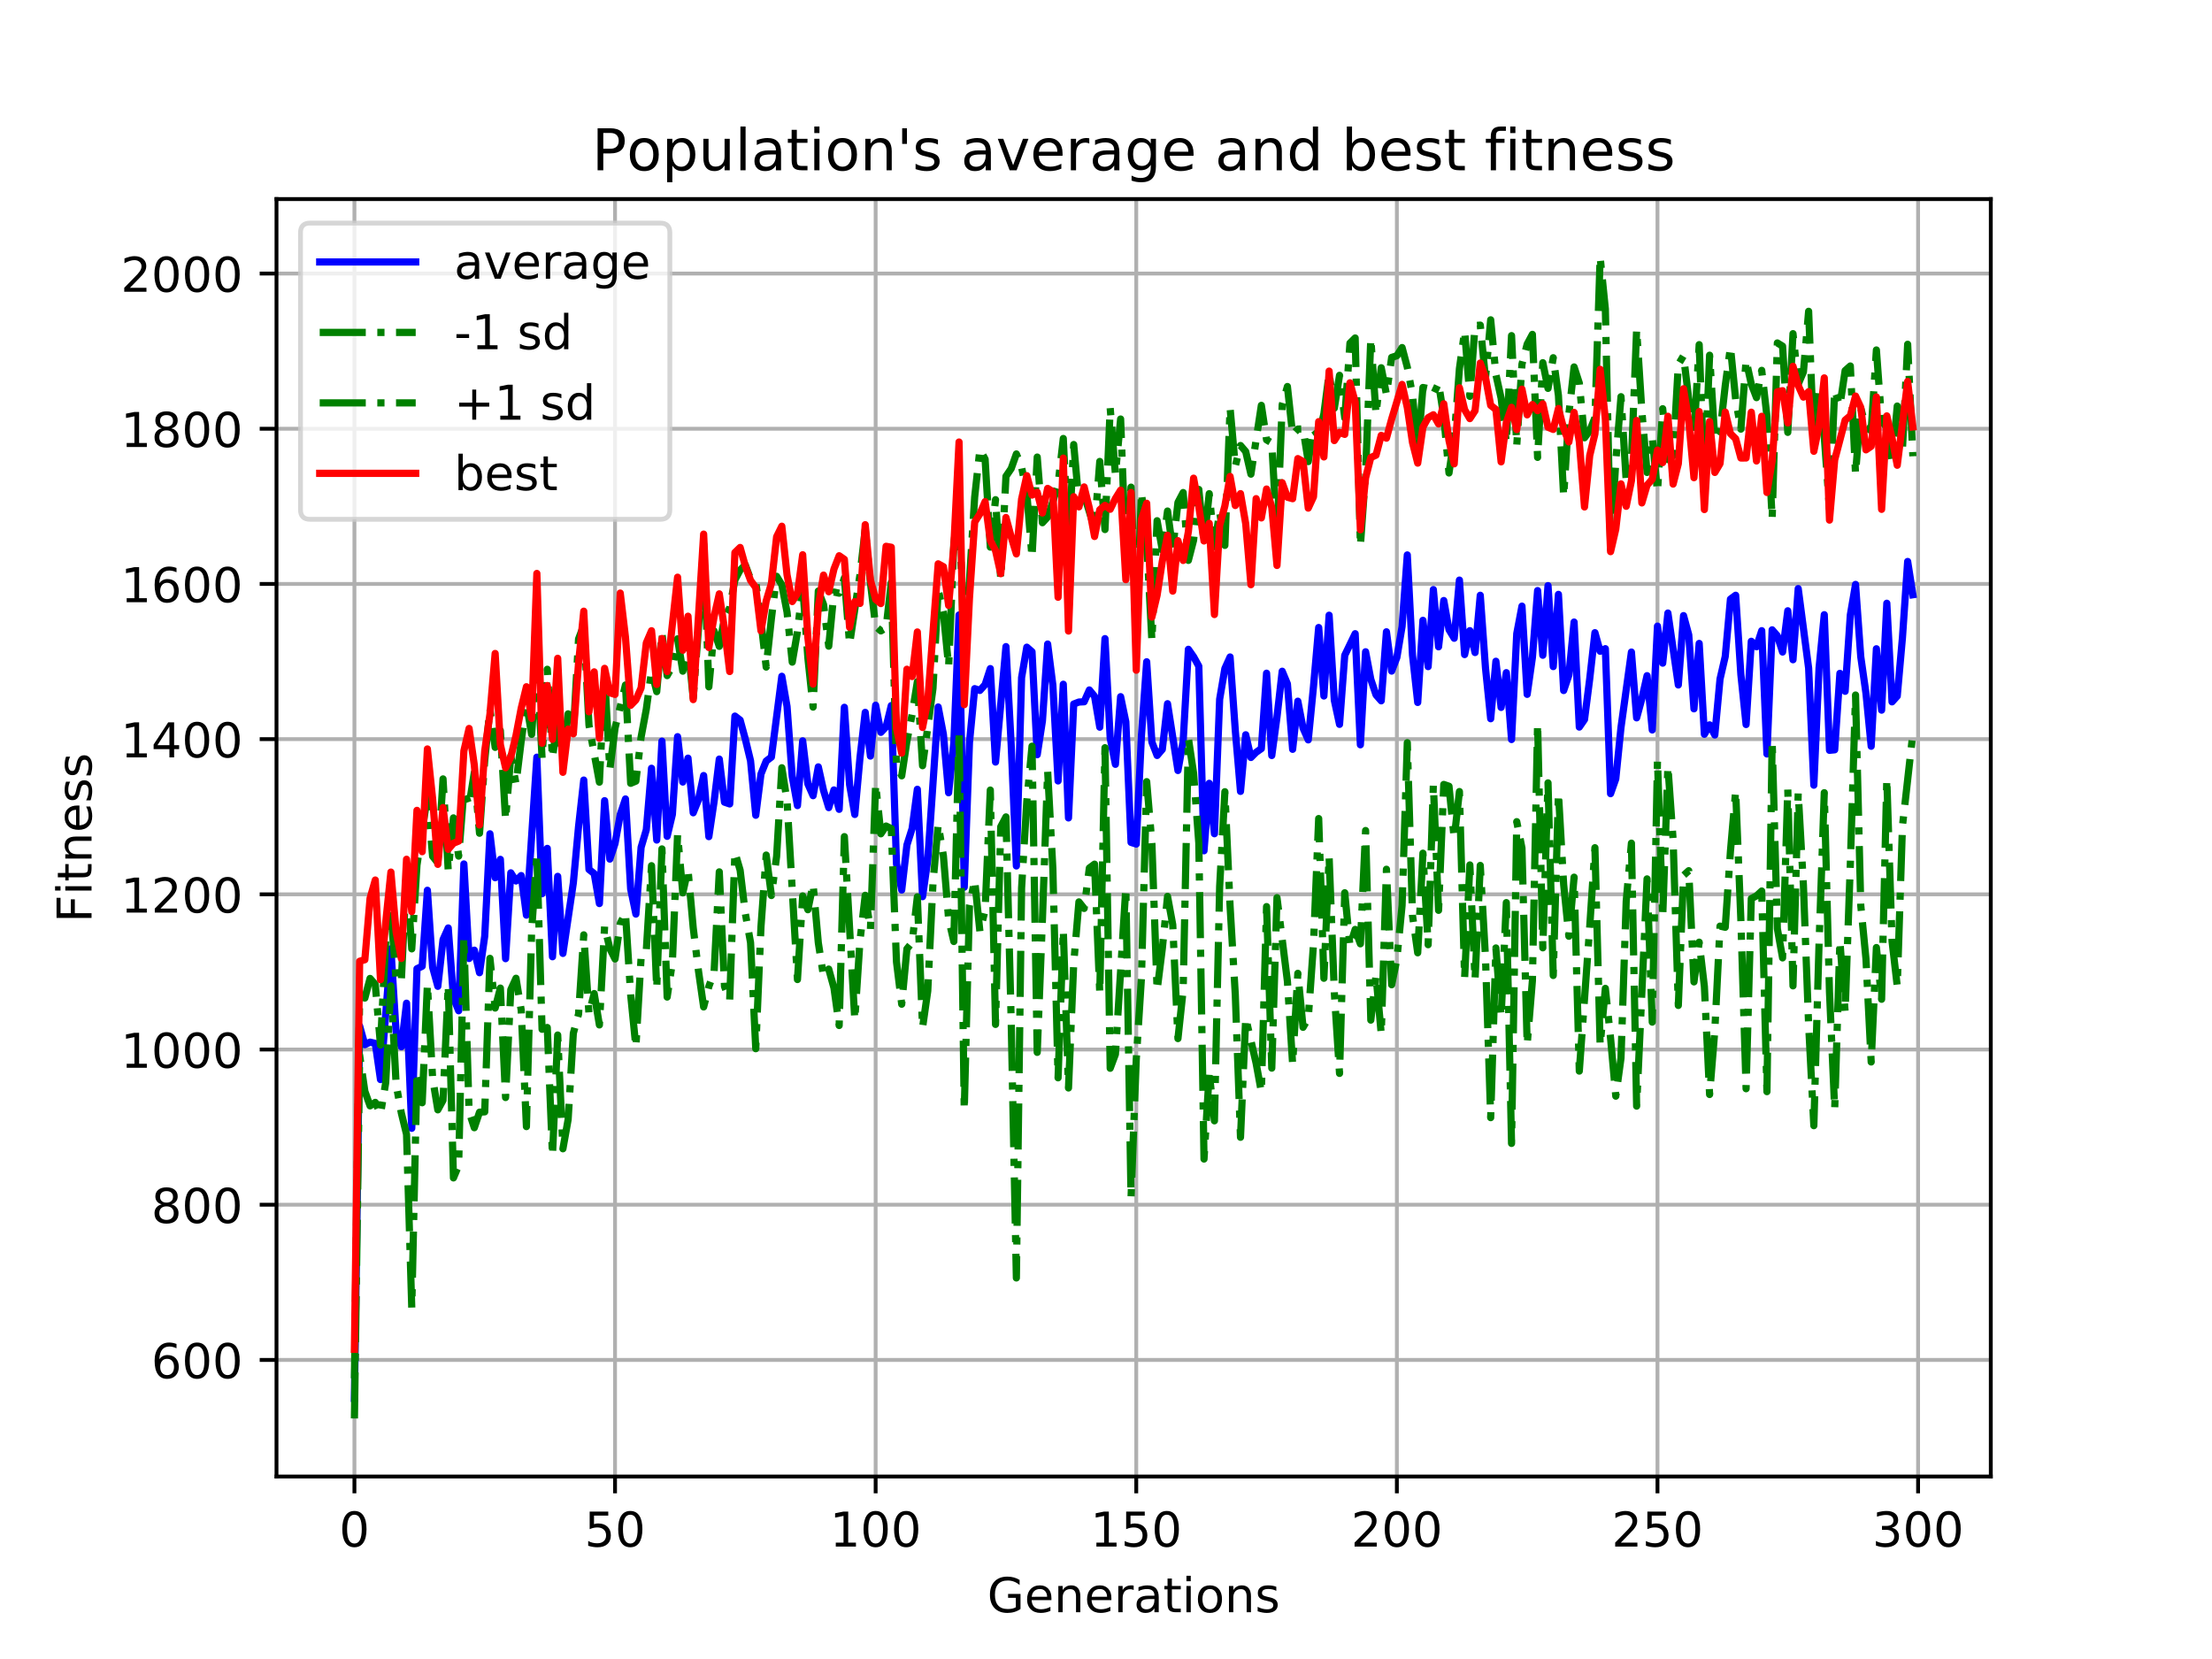 <?xml version="1.0" encoding="utf-8" standalone="no"?>
<!DOCTYPE svg PUBLIC "-//W3C//DTD SVG 1.1//EN"
  "http://www.w3.org/Graphics/SVG/1.1/DTD/svg11.dtd">
<!-- Created with matplotlib (https://matplotlib.org/) -->
<svg height="345.6pt" version="1.1" viewBox="0 0 460.8 345.6" width="460.8pt" xmlns="http://www.w3.org/2000/svg" xmlns:xlink="http://www.w3.org/1999/xlink">
 <defs>
  <style type="text/css">
*{stroke-linecap:butt;stroke-linejoin:round;}
  </style>
 </defs>
 <g id="figure_1">
  <g id="patch_1">
   <path d="M 0 345.6 
L 460.8 345.6 
L 460.8 0 
L 0 0 
z
" style="fill:#ffffff;"/>
  </g>
  <g id="axes_1">
   <g id="patch_2">
    <path d="M 57.6 307.584 
L 414.72 307.584 
L 414.72 41.472 
L 57.6 41.472 
z
" style="fill:#ffffff;"/>
   </g>
   <g id="matplotlib.axis_1">
    <g id="xtick_1">
     <g id="line2d_1">
      <path clip-path="url(#peaae0a2dc8)" d="M 73.833 307.584 
L 73.833 41.472 
" style="fill:none;stroke:#b0b0b0;stroke-linecap:square;stroke-width:0.8;"/>
     </g>
     <g id="line2d_2">
      <defs>
       <path d="M 0 0 
L 0 3.5 
" id="m5d3371ac54" style="stroke:#000000;stroke-width:0.8;"/>
      </defs>
      <g>
       <use style="stroke:#000000;stroke-width:0.8;" x="73.833" xlink:href="#m5d3371ac54" y="307.584"/>
      </g>
     </g>
     <g id="text_1">
      <!-- 0 -->
      <defs>
       <path d="M 31.781 66.406 
Q 24.172 66.406 20.328 58.906 
Q 16.5 51.422 16.5 36.375 
Q 16.5 21.391 20.328 13.891 
Q 24.172 6.391 31.781 6.391 
Q 39.453 6.391 43.281 13.891 
Q 47.125 21.391 47.125 36.375 
Q 47.125 51.422 43.281 58.906 
Q 39.453 66.406 31.781 66.406 
z
M 31.781 74.219 
Q 44.047 74.219 50.516 64.516 
Q 56.984 54.828 56.984 36.375 
Q 56.984 17.969 50.516 8.266 
Q 44.047 -1.422 31.781 -1.422 
Q 19.531 -1.422 13.062 8.266 
Q 6.594 17.969 6.594 36.375 
Q 6.594 54.828 13.062 64.516 
Q 19.531 74.219 31.781 74.219 
z
" id="DejaVuSans-48"/>
      </defs>
      <g transform="translate(70.651 322.182)scale(0.1 -0.1)">
       <use xlink:href="#DejaVuSans-48"/>
      </g>
     </g>
    </g>
    <g id="xtick_2">
     <g id="line2d_3">
      <path clip-path="url(#peaae0a2dc8)" d="M 128.123 307.584 
L 128.123 41.472 
" style="fill:none;stroke:#b0b0b0;stroke-linecap:square;stroke-width:0.8;"/>
     </g>
     <g id="line2d_4">
      <g>
       <use style="stroke:#000000;stroke-width:0.8;" x="128.123" xlink:href="#m5d3371ac54" y="307.584"/>
      </g>
     </g>
     <g id="text_2">
      <!-- 50 -->
      <defs>
       <path d="M 10.797 72.906 
L 49.516 72.906 
L 49.516 64.594 
L 19.828 64.594 
L 19.828 46.734 
Q 21.969 47.469 24.109 47.828 
Q 26.266 48.188 28.422 48.188 
Q 40.625 48.188 47.75 41.5 
Q 54.891 34.812 54.891 23.391 
Q 54.891 11.625 47.562 5.094 
Q 40.234 -1.422 26.906 -1.422 
Q 22.312 -1.422 17.547 -0.641 
Q 12.797 0.141 7.719 1.703 
L 7.719 11.625 
Q 12.109 9.234 16.797 8.062 
Q 21.484 6.891 26.703 6.891 
Q 35.156 6.891 40.078 11.328 
Q 45.016 15.766 45.016 23.391 
Q 45.016 31 40.078 35.438 
Q 35.156 39.891 26.703 39.891 
Q 22.75 39.891 18.812 39.016 
Q 14.891 38.141 10.797 36.281 
z
" id="DejaVuSans-53"/>
      </defs>
      <g transform="translate(121.76 322.182)scale(0.1 -0.1)">
       <use xlink:href="#DejaVuSans-53"/>
       <use x="63.623" xlink:href="#DejaVuSans-48"/>
      </g>
     </g>
    </g>
    <g id="xtick_3">
     <g id="line2d_5">
      <path clip-path="url(#peaae0a2dc8)" d="M 182.413 307.584 
L 182.413 41.472 
" style="fill:none;stroke:#b0b0b0;stroke-linecap:square;stroke-width:0.8;"/>
     </g>
     <g id="line2d_6">
      <g>
       <use style="stroke:#000000;stroke-width:0.8;" x="182.413" xlink:href="#m5d3371ac54" y="307.584"/>
      </g>
     </g>
     <g id="text_3">
      <!-- 100 -->
      <defs>
       <path d="M 12.406 8.297 
L 28.516 8.297 
L 28.516 63.922 
L 10.984 60.406 
L 10.984 69.391 
L 28.422 72.906 
L 38.281 72.906 
L 38.281 8.297 
L 54.391 8.297 
L 54.391 0 
L 12.406 0 
z
" id="DejaVuSans-49"/>
      </defs>
      <g transform="translate(172.869 322.182)scale(0.1 -0.1)">
       <use xlink:href="#DejaVuSans-49"/>
       <use x="63.623" xlink:href="#DejaVuSans-48"/>
       <use x="127.246" xlink:href="#DejaVuSans-48"/>
      </g>
     </g>
    </g>
    <g id="xtick_4">
     <g id="line2d_7">
      <path clip-path="url(#peaae0a2dc8)" d="M 236.703 307.584 
L 236.703 41.472 
" style="fill:none;stroke:#b0b0b0;stroke-linecap:square;stroke-width:0.8;"/>
     </g>
     <g id="line2d_8">
      <g>
       <use style="stroke:#000000;stroke-width:0.8;" x="236.703" xlink:href="#m5d3371ac54" y="307.584"/>
      </g>
     </g>
     <g id="text_4">
      <!-- 150 -->
      <g transform="translate(227.159 322.182)scale(0.1 -0.1)">
       <use xlink:href="#DejaVuSans-49"/>
       <use x="63.623" xlink:href="#DejaVuSans-53"/>
       <use x="127.246" xlink:href="#DejaVuSans-48"/>
      </g>
     </g>
    </g>
    <g id="xtick_5">
     <g id="line2d_9">
      <path clip-path="url(#peaae0a2dc8)" d="M 290.993 307.584 
L 290.993 41.472 
" style="fill:none;stroke:#b0b0b0;stroke-linecap:square;stroke-width:0.8;"/>
     </g>
     <g id="line2d_10">
      <g>
       <use style="stroke:#000000;stroke-width:0.8;" x="290.993" xlink:href="#m5d3371ac54" y="307.584"/>
      </g>
     </g>
     <g id="text_5">
      <!-- 200 -->
      <defs>
       <path d="M 19.188 8.297 
L 53.609 8.297 
L 53.609 0 
L 7.328 0 
L 7.328 8.297 
Q 12.938 14.109 22.625 23.891 
Q 32.328 33.688 34.812 36.531 
Q 39.547 41.844 41.422 45.531 
Q 43.312 49.219 43.312 52.781 
Q 43.312 58.594 39.234 62.25 
Q 35.156 65.922 28.609 65.922 
Q 23.969 65.922 18.812 64.312 
Q 13.672 62.703 7.812 59.422 
L 7.812 69.391 
Q 13.766 71.781 18.938 73 
Q 24.125 74.219 28.422 74.219 
Q 39.75 74.219 46.484 68.547 
Q 53.219 62.891 53.219 53.422 
Q 53.219 48.922 51.531 44.891 
Q 49.859 40.875 45.406 35.406 
Q 44.188 33.984 37.641 27.219 
Q 31.109 20.453 19.188 8.297 
z
" id="DejaVuSans-50"/>
      </defs>
      <g transform="translate(281.449 322.182)scale(0.1 -0.1)">
       <use xlink:href="#DejaVuSans-50"/>
       <use x="63.623" xlink:href="#DejaVuSans-48"/>
       <use x="127.246" xlink:href="#DejaVuSans-48"/>
      </g>
     </g>
    </g>
    <g id="xtick_6">
     <g id="line2d_11">
      <path clip-path="url(#peaae0a2dc8)" d="M 345.283 307.584 
L 345.283 41.472 
" style="fill:none;stroke:#b0b0b0;stroke-linecap:square;stroke-width:0.8;"/>
     </g>
     <g id="line2d_12">
      <g>
       <use style="stroke:#000000;stroke-width:0.8;" x="345.283" xlink:href="#m5d3371ac54" y="307.584"/>
      </g>
     </g>
     <g id="text_6">
      <!-- 250 -->
      <g transform="translate(335.739 322.182)scale(0.1 -0.1)">
       <use xlink:href="#DejaVuSans-50"/>
       <use x="63.623" xlink:href="#DejaVuSans-53"/>
       <use x="127.246" xlink:href="#DejaVuSans-48"/>
      </g>
     </g>
    </g>
    <g id="xtick_7">
     <g id="line2d_13">
      <path clip-path="url(#peaae0a2dc8)" d="M 399.573 307.584 
L 399.573 41.472 
" style="fill:none;stroke:#b0b0b0;stroke-linecap:square;stroke-width:0.8;"/>
     </g>
     <g id="line2d_14">
      <g>
       <use style="stroke:#000000;stroke-width:0.8;" x="399.573" xlink:href="#m5d3371ac54" y="307.584"/>
      </g>
     </g>
     <g id="text_7">
      <!-- 300 -->
      <defs>
       <path d="M 40.578 39.312 
Q 47.656 37.797 51.625 33 
Q 55.609 28.219 55.609 21.188 
Q 55.609 10.406 48.188 4.484 
Q 40.766 -1.422 27.094 -1.422 
Q 22.516 -1.422 17.656 -0.516 
Q 12.797 0.391 7.625 2.203 
L 7.625 11.719 
Q 11.719 9.328 16.594 8.109 
Q 21.484 6.891 26.812 6.891 
Q 36.078 6.891 40.938 10.547 
Q 45.797 14.203 45.797 21.188 
Q 45.797 27.641 41.281 31.266 
Q 36.766 34.906 28.719 34.906 
L 20.219 34.906 
L 20.219 43.016 
L 29.109 43.016 
Q 36.375 43.016 40.234 45.922 
Q 44.094 48.828 44.094 54.297 
Q 44.094 59.906 40.109 62.906 
Q 36.141 65.922 28.719 65.922 
Q 24.656 65.922 20.016 65.031 
Q 15.375 64.156 9.812 62.312 
L 9.812 71.094 
Q 15.438 72.656 20.344 73.438 
Q 25.25 74.219 29.594 74.219 
Q 40.828 74.219 47.359 69.109 
Q 53.906 64.016 53.906 55.328 
Q 53.906 49.266 50.438 45.094 
Q 46.969 40.922 40.578 39.312 
z
" id="DejaVuSans-51"/>
      </defs>
      <g transform="translate(390.029 322.182)scale(0.1 -0.1)">
       <use xlink:href="#DejaVuSans-51"/>
       <use x="63.623" xlink:href="#DejaVuSans-48"/>
       <use x="127.246" xlink:href="#DejaVuSans-48"/>
      </g>
     </g>
    </g>
    <g id="text_8">
     <!-- Generations -->
     <defs>
      <path d="M 59.516 10.406 
L 59.516 29.984 
L 43.406 29.984 
L 43.406 38.094 
L 69.281 38.094 
L 69.281 6.781 
Q 63.578 2.734 56.688 0.656 
Q 49.812 -1.422 42 -1.422 
Q 24.906 -1.422 15.25 8.562 
Q 5.609 18.562 5.609 36.375 
Q 5.609 54.25 15.25 64.234 
Q 24.906 74.219 42 74.219 
Q 49.125 74.219 55.547 72.453 
Q 61.969 70.703 67.391 67.281 
L 67.391 56.781 
Q 61.922 61.422 55.766 63.766 
Q 49.609 66.109 42.828 66.109 
Q 29.438 66.109 22.719 58.641 
Q 16.016 51.172 16.016 36.375 
Q 16.016 21.625 22.719 14.156 
Q 29.438 6.688 42.828 6.688 
Q 48.047 6.688 52.141 7.594 
Q 56.25 8.5 59.516 10.406 
z
" id="DejaVuSans-71"/>
      <path d="M 56.203 29.594 
L 56.203 25.203 
L 14.891 25.203 
Q 15.484 15.922 20.484 11.062 
Q 25.484 6.203 34.422 6.203 
Q 39.594 6.203 44.453 7.469 
Q 49.312 8.734 54.109 11.281 
L 54.109 2.781 
Q 49.266 0.734 44.188 -0.344 
Q 39.109 -1.422 33.891 -1.422 
Q 20.797 -1.422 13.156 6.188 
Q 5.516 13.812 5.516 26.812 
Q 5.516 40.234 12.766 48.109 
Q 20.016 56 32.328 56 
Q 43.359 56 49.781 48.891 
Q 56.203 41.797 56.203 29.594 
z
M 47.219 32.234 
Q 47.125 39.594 43.094 43.984 
Q 39.062 48.391 32.422 48.391 
Q 24.906 48.391 20.391 44.141 
Q 15.875 39.891 15.188 32.172 
z
" id="DejaVuSans-101"/>
      <path d="M 54.891 33.016 
L 54.891 0 
L 45.906 0 
L 45.906 32.719 
Q 45.906 40.484 42.875 44.328 
Q 39.844 48.188 33.797 48.188 
Q 26.516 48.188 22.312 43.547 
Q 18.109 38.922 18.109 30.906 
L 18.109 0 
L 9.078 0 
L 9.078 54.688 
L 18.109 54.688 
L 18.109 46.188 
Q 21.344 51.125 25.703 53.562 
Q 30.078 56 35.797 56 
Q 45.219 56 50.047 50.172 
Q 54.891 44.344 54.891 33.016 
z
" id="DejaVuSans-110"/>
      <path d="M 41.109 46.297 
Q 39.594 47.172 37.812 47.578 
Q 36.031 48 33.891 48 
Q 26.266 48 22.188 43.047 
Q 18.109 38.094 18.109 28.812 
L 18.109 0 
L 9.078 0 
L 9.078 54.688 
L 18.109 54.688 
L 18.109 46.188 
Q 20.953 51.172 25.484 53.578 
Q 30.031 56 36.531 56 
Q 37.453 56 38.578 55.875 
Q 39.703 55.766 41.062 55.516 
z
" id="DejaVuSans-114"/>
      <path d="M 34.281 27.484 
Q 23.391 27.484 19.188 25 
Q 14.984 22.516 14.984 16.5 
Q 14.984 11.719 18.141 8.906 
Q 21.297 6.109 26.703 6.109 
Q 34.188 6.109 38.703 11.406 
Q 43.219 16.703 43.219 25.484 
L 43.219 27.484 
z
M 52.203 31.203 
L 52.203 0 
L 43.219 0 
L 43.219 8.297 
Q 40.141 3.328 35.547 0.953 
Q 30.953 -1.422 24.312 -1.422 
Q 15.922 -1.422 10.953 3.297 
Q 6 8.016 6 15.922 
Q 6 25.141 12.172 29.828 
Q 18.359 34.516 30.609 34.516 
L 43.219 34.516 
L 43.219 35.406 
Q 43.219 41.609 39.141 45 
Q 35.062 48.391 27.688 48.391 
Q 23 48.391 18.547 47.266 
Q 14.109 46.141 10.016 43.891 
L 10.016 52.203 
Q 14.938 54.109 19.578 55.047 
Q 24.219 56 28.609 56 
Q 40.484 56 46.344 49.844 
Q 52.203 43.703 52.203 31.203 
z
" id="DejaVuSans-97"/>
      <path d="M 18.312 70.219 
L 18.312 54.688 
L 36.812 54.688 
L 36.812 47.703 
L 18.312 47.703 
L 18.312 18.016 
Q 18.312 11.328 20.141 9.422 
Q 21.969 7.516 27.594 7.516 
L 36.812 7.516 
L 36.812 0 
L 27.594 0 
Q 17.188 0 13.234 3.875 
Q 9.281 7.766 9.281 18.016 
L 9.281 47.703 
L 2.688 47.703 
L 2.688 54.688 
L 9.281 54.688 
L 9.281 70.219 
z
" id="DejaVuSans-116"/>
      <path d="M 9.422 54.688 
L 18.406 54.688 
L 18.406 0 
L 9.422 0 
z
M 9.422 75.984 
L 18.406 75.984 
L 18.406 64.594 
L 9.422 64.594 
z
" id="DejaVuSans-105"/>
      <path d="M 30.609 48.391 
Q 23.391 48.391 19.188 42.75 
Q 14.984 37.109 14.984 27.297 
Q 14.984 17.484 19.156 11.844 
Q 23.344 6.203 30.609 6.203 
Q 37.797 6.203 41.984 11.859 
Q 46.188 17.531 46.188 27.297 
Q 46.188 37.016 41.984 42.703 
Q 37.797 48.391 30.609 48.391 
z
M 30.609 56 
Q 42.328 56 49.016 48.375 
Q 55.719 40.766 55.719 27.297 
Q 55.719 13.875 49.016 6.219 
Q 42.328 -1.422 30.609 -1.422 
Q 18.844 -1.422 12.172 6.219 
Q 5.516 13.875 5.516 27.297 
Q 5.516 40.766 12.172 48.375 
Q 18.844 56 30.609 56 
z
" id="DejaVuSans-111"/>
      <path d="M 44.281 53.078 
L 44.281 44.578 
Q 40.484 46.531 36.375 47.5 
Q 32.281 48.484 27.875 48.484 
Q 21.188 48.484 17.844 46.438 
Q 14.5 44.391 14.5 40.281 
Q 14.5 37.156 16.891 35.375 
Q 19.281 33.594 26.516 31.984 
L 29.594 31.297 
Q 39.156 29.25 43.188 25.516 
Q 47.219 21.781 47.219 15.094 
Q 47.219 7.469 41.188 3.016 
Q 35.156 -1.422 24.609 -1.422 
Q 20.219 -1.422 15.453 -0.562 
Q 10.688 0.297 5.422 2 
L 5.422 11.281 
Q 10.406 8.688 15.234 7.391 
Q 20.062 6.109 24.812 6.109 
Q 31.156 6.109 34.562 8.281 
Q 37.984 10.453 37.984 14.406 
Q 37.984 18.062 35.516 20.016 
Q 33.062 21.969 24.703 23.781 
L 21.578 24.516 
Q 13.234 26.266 9.516 29.906 
Q 5.812 33.547 5.812 39.891 
Q 5.812 47.609 11.281 51.797 
Q 16.75 56 26.812 56 
Q 31.781 56 36.172 55.266 
Q 40.578 54.547 44.281 53.078 
z
" id="DejaVuSans-115"/>
     </defs>
     <g transform="translate(205.662 335.861)scale(0.1 -0.1)">
      <use xlink:href="#DejaVuSans-71"/>
      <use x="77.49" xlink:href="#DejaVuSans-101"/>
      <use x="139.014" xlink:href="#DejaVuSans-110"/>
      <use x="202.393" xlink:href="#DejaVuSans-101"/>
      <use x="263.916" xlink:href="#DejaVuSans-114"/>
      <use x="305.029" xlink:href="#DejaVuSans-97"/>
      <use x="366.309" xlink:href="#DejaVuSans-116"/>
      <use x="405.518" xlink:href="#DejaVuSans-105"/>
      <use x="433.301" xlink:href="#DejaVuSans-111"/>
      <use x="494.482" xlink:href="#DejaVuSans-110"/>
      <use x="557.861" xlink:href="#DejaVuSans-115"/>
     </g>
    </g>
   </g>
   <g id="matplotlib.axis_2">
    <g id="ytick_1">
     <g id="line2d_15">
      <path clip-path="url(#peaae0a2dc8)" d="M 57.6 283.3 
L 414.72 283.3 
" style="fill:none;stroke:#b0b0b0;stroke-linecap:square;stroke-width:0.8;"/>
     </g>
     <g id="line2d_16">
      <defs>
       <path d="M 0 0 
L -3.5 0 
" id="m63a29846d5" style="stroke:#000000;stroke-width:0.8;"/>
      </defs>
      <g>
       <use style="stroke:#000000;stroke-width:0.8;" x="57.6" xlink:href="#m63a29846d5" y="283.3"/>
      </g>
     </g>
     <g id="text_9">
      <!-- 600 -->
      <defs>
       <path d="M 33.016 40.375 
Q 26.375 40.375 22.484 35.828 
Q 18.609 31.297 18.609 23.391 
Q 18.609 15.531 22.484 10.953 
Q 26.375 6.391 33.016 6.391 
Q 39.656 6.391 43.531 10.953 
Q 47.406 15.531 47.406 23.391 
Q 47.406 31.297 43.531 35.828 
Q 39.656 40.375 33.016 40.375 
z
M 52.594 71.297 
L 52.594 62.312 
Q 48.875 64.062 45.094 64.984 
Q 41.312 65.922 37.594 65.922 
Q 27.828 65.922 22.672 59.328 
Q 17.531 52.734 16.797 39.406 
Q 19.672 43.656 24.016 45.922 
Q 28.375 48.188 33.594 48.188 
Q 44.578 48.188 50.953 41.516 
Q 57.328 34.859 57.328 23.391 
Q 57.328 12.156 50.688 5.359 
Q 44.047 -1.422 33.016 -1.422 
Q 20.359 -1.422 13.672 8.266 
Q 6.984 17.969 6.984 36.375 
Q 6.984 53.656 15.188 63.938 
Q 23.391 74.219 37.203 74.219 
Q 40.922 74.219 44.703 73.484 
Q 48.484 72.75 52.594 71.297 
z
" id="DejaVuSans-54"/>
      </defs>
      <g transform="translate(31.512 287.099)scale(0.1 -0.1)">
       <use xlink:href="#DejaVuSans-54"/>
       <use x="63.623" xlink:href="#DejaVuSans-48"/>
       <use x="127.246" xlink:href="#DejaVuSans-48"/>
      </g>
     </g>
    </g>
    <g id="ytick_2">
     <g id="line2d_17">
      <path clip-path="url(#peaae0a2dc8)" d="M 57.6 250.969 
L 414.72 250.969 
" style="fill:none;stroke:#b0b0b0;stroke-linecap:square;stroke-width:0.8;"/>
     </g>
     <g id="line2d_18">
      <g>
       <use style="stroke:#000000;stroke-width:0.8;" x="57.6" xlink:href="#m63a29846d5" y="250.969"/>
      </g>
     </g>
     <g id="text_10">
      <!-- 800 -->
      <defs>
       <path d="M 31.781 34.625 
Q 24.75 34.625 20.719 30.859 
Q 16.703 27.094 16.703 20.516 
Q 16.703 13.922 20.719 10.156 
Q 24.75 6.391 31.781 6.391 
Q 38.812 6.391 42.859 10.172 
Q 46.922 13.969 46.922 20.516 
Q 46.922 27.094 42.891 30.859 
Q 38.875 34.625 31.781 34.625 
z
M 21.922 38.812 
Q 15.578 40.375 12.031 44.719 
Q 8.5 49.078 8.5 55.328 
Q 8.5 64.062 14.719 69.141 
Q 20.953 74.219 31.781 74.219 
Q 42.672 74.219 48.875 69.141 
Q 55.078 64.062 55.078 55.328 
Q 55.078 49.078 51.531 44.719 
Q 48 40.375 41.703 38.812 
Q 48.828 37.156 52.797 32.312 
Q 56.781 27.484 56.781 20.516 
Q 56.781 9.906 50.312 4.234 
Q 43.844 -1.422 31.781 -1.422 
Q 19.734 -1.422 13.25 4.234 
Q 6.781 9.906 6.781 20.516 
Q 6.781 27.484 10.781 32.312 
Q 14.797 37.156 21.922 38.812 
z
M 18.312 54.391 
Q 18.312 48.734 21.844 45.562 
Q 25.391 42.391 31.781 42.391 
Q 38.141 42.391 41.719 45.562 
Q 45.312 48.734 45.312 54.391 
Q 45.312 60.062 41.719 63.234 
Q 38.141 66.406 31.781 66.406 
Q 25.391 66.406 21.844 63.234 
Q 18.312 60.062 18.312 54.391 
z
" id="DejaVuSans-56"/>
      </defs>
      <g transform="translate(31.512 254.768)scale(0.1 -0.1)">
       <use xlink:href="#DejaVuSans-56"/>
       <use x="63.623" xlink:href="#DejaVuSans-48"/>
       <use x="127.246" xlink:href="#DejaVuSans-48"/>
      </g>
     </g>
    </g>
    <g id="ytick_3">
     <g id="line2d_19">
      <path clip-path="url(#peaae0a2dc8)" d="M 57.6 218.638 
L 414.72 218.638 
" style="fill:none;stroke:#b0b0b0;stroke-linecap:square;stroke-width:0.8;"/>
     </g>
     <g id="line2d_20">
      <g>
       <use style="stroke:#000000;stroke-width:0.8;" x="57.6" xlink:href="#m63a29846d5" y="218.638"/>
      </g>
     </g>
     <g id="text_11">
      <!-- 1000 -->
      <g transform="translate(25.15 222.437)scale(0.1 -0.1)">
       <use xlink:href="#DejaVuSans-49"/>
       <use x="63.623" xlink:href="#DejaVuSans-48"/>
       <use x="127.246" xlink:href="#DejaVuSans-48"/>
       <use x="190.869" xlink:href="#DejaVuSans-48"/>
      </g>
     </g>
    </g>
    <g id="ytick_4">
     <g id="line2d_21">
      <path clip-path="url(#peaae0a2dc8)" d="M 57.6 186.307 
L 414.72 186.307 
" style="fill:none;stroke:#b0b0b0;stroke-linecap:square;stroke-width:0.8;"/>
     </g>
     <g id="line2d_22">
      <g>
       <use style="stroke:#000000;stroke-width:0.8;" x="57.6" xlink:href="#m63a29846d5" y="186.307"/>
      </g>
     </g>
     <g id="text_12">
      <!-- 1200 -->
      <g transform="translate(25.15 190.106)scale(0.1 -0.1)">
       <use xlink:href="#DejaVuSans-49"/>
       <use x="63.623" xlink:href="#DejaVuSans-50"/>
       <use x="127.246" xlink:href="#DejaVuSans-48"/>
       <use x="190.869" xlink:href="#DejaVuSans-48"/>
      </g>
     </g>
    </g>
    <g id="ytick_5">
     <g id="line2d_23">
      <path clip-path="url(#peaae0a2dc8)" d="M 57.6 153.976 
L 414.72 153.976 
" style="fill:none;stroke:#b0b0b0;stroke-linecap:square;stroke-width:0.8;"/>
     </g>
     <g id="line2d_24">
      <g>
       <use style="stroke:#000000;stroke-width:0.8;" x="57.6" xlink:href="#m63a29846d5" y="153.976"/>
      </g>
     </g>
     <g id="text_13">
      <!-- 1400 -->
      <defs>
       <path d="M 37.797 64.312 
L 12.891 25.391 
L 37.797 25.391 
z
M 35.203 72.906 
L 47.609 72.906 
L 47.609 25.391 
L 58.016 25.391 
L 58.016 17.188 
L 47.609 17.188 
L 47.609 0 
L 37.797 0 
L 37.797 17.188 
L 4.891 17.188 
L 4.891 26.703 
z
" id="DejaVuSans-52"/>
      </defs>
      <g transform="translate(25.15 157.775)scale(0.1 -0.1)">
       <use xlink:href="#DejaVuSans-49"/>
       <use x="63.623" xlink:href="#DejaVuSans-52"/>
       <use x="127.246" xlink:href="#DejaVuSans-48"/>
       <use x="190.869" xlink:href="#DejaVuSans-48"/>
      </g>
     </g>
    </g>
    <g id="ytick_6">
     <g id="line2d_25">
      <path clip-path="url(#peaae0a2dc8)" d="M 57.6 121.645 
L 414.72 121.645 
" style="fill:none;stroke:#b0b0b0;stroke-linecap:square;stroke-width:0.8;"/>
     </g>
     <g id="line2d_26">
      <g>
       <use style="stroke:#000000;stroke-width:0.8;" x="57.6" xlink:href="#m63a29846d5" y="121.645"/>
      </g>
     </g>
     <g id="text_14">
      <!-- 1600 -->
      <g transform="translate(25.15 125.444)scale(0.1 -0.1)">
       <use xlink:href="#DejaVuSans-49"/>
       <use x="63.623" xlink:href="#DejaVuSans-54"/>
       <use x="127.246" xlink:href="#DejaVuSans-48"/>
       <use x="190.869" xlink:href="#DejaVuSans-48"/>
      </g>
     </g>
    </g>
    <g id="ytick_7">
     <g id="line2d_27">
      <path clip-path="url(#peaae0a2dc8)" d="M 57.6 89.313 
L 414.72 89.313 
" style="fill:none;stroke:#b0b0b0;stroke-linecap:square;stroke-width:0.8;"/>
     </g>
     <g id="line2d_28">
      <g>
       <use style="stroke:#000000;stroke-width:0.8;" x="57.6" xlink:href="#m63a29846d5" y="89.313"/>
      </g>
     </g>
     <g id="text_15">
      <!-- 1800 -->
      <g transform="translate(25.15 93.113)scale(0.1 -0.1)">
       <use xlink:href="#DejaVuSans-49"/>
       <use x="63.623" xlink:href="#DejaVuSans-56"/>
       <use x="127.246" xlink:href="#DejaVuSans-48"/>
       <use x="190.869" xlink:href="#DejaVuSans-48"/>
      </g>
     </g>
    </g>
    <g id="ytick_8">
     <g id="line2d_29">
      <path clip-path="url(#peaae0a2dc8)" d="M 57.6 56.982 
L 414.72 56.982 
" style="fill:none;stroke:#b0b0b0;stroke-linecap:square;stroke-width:0.8;"/>
     </g>
     <g id="line2d_30">
      <g>
       <use style="stroke:#000000;stroke-width:0.8;" x="57.6" xlink:href="#m63a29846d5" y="56.982"/>
      </g>
     </g>
     <g id="text_16">
      <!-- 2000 -->
      <g transform="translate(25.15 60.782)scale(0.1 -0.1)">
       <use xlink:href="#DejaVuSans-50"/>
       <use x="63.623" xlink:href="#DejaVuSans-48"/>
       <use x="127.246" xlink:href="#DejaVuSans-48"/>
       <use x="190.869" xlink:href="#DejaVuSans-48"/>
      </g>
     </g>
    </g>
    <g id="text_17">
     <!-- Fitness -->
     <defs>
      <path d="M 9.812 72.906 
L 51.703 72.906 
L 51.703 64.594 
L 19.672 64.594 
L 19.672 43.109 
L 48.578 43.109 
L 48.578 34.812 
L 19.672 34.812 
L 19.672 0 
L 9.812 0 
z
" id="DejaVuSans-70"/>
     </defs>
     <g transform="translate(19.07 192.202)rotate(-90)scale(0.1 -0.1)">
      <use xlink:href="#DejaVuSans-70"/>
      <use x="57.41" xlink:href="#DejaVuSans-105"/>
      <use x="85.193" xlink:href="#DejaVuSans-116"/>
      <use x="124.402" xlink:href="#DejaVuSans-110"/>
      <use x="187.781" xlink:href="#DejaVuSans-101"/>
      <use x="249.305" xlink:href="#DejaVuSans-115"/>
      <use x="301.404" xlink:href="#DejaVuSans-115"/>
     </g>
    </g>
   </g>
   <g id="line2d_31">
    <path clip-path="url(#peaae0a2dc8)" d="M 73.833 291.307 
L 74.919 213.738 
L 76.004 217.621 
L 77.09 217.096 
L 78.176 217.352 
L 79.262 224.892 
L 81.433 197.64 
L 82.519 215.07 
L 83.605 218.059 
L 84.691 208.985 
L 85.777 235.043 
L 86.862 201.797 
L 87.948 201.283 
L 89.034 185.46 
L 90.12 201.489 
L 91.206 205.466 
L 92.291 195.734 
L 93.377 193.314 
L 94.463 207.879 
L 95.549 210.557 
L 96.635 179.977 
L 97.72 199.676 
L 98.806 197.938 
L 99.892 202.633 
L 100.978 195.01 
L 102.064 173.695 
L 103.149 182.843 
L 104.235 179.02 
L 105.321 199.708 
L 106.407 181.826 
L 107.493 183.523 
L 108.578 182.396 
L 109.664 190.639 
L 111.836 157.734 
L 112.922 186.176 
L 114.007 176.735 
L 115.093 199.308 
L 116.179 182.56 
L 117.265 198.614 
L 119.436 183.922 
L 120.522 172.189 
L 121.608 162.5 
L 122.694 181.125 
L 123.78 181.982 
L 124.865 188.226 
L 125.951 166.797 
L 127.037 178.966 
L 128.123 175.718 
L 129.209 169.687 
L 130.294 166.437 
L 131.38 185.204 
L 132.466 190.419 
L 133.552 176.514 
L 134.638 172.851 
L 135.723 160.042 
L 136.809 174.998 
L 137.895 154.389 
L 138.981 174.223 
L 140.067 169.671 
L 141.152 153.461 
L 142.238 162.912 
L 143.324 157.94 
L 144.41 169.319 
L 145.496 166.619 
L 146.581 161.56 
L 147.667 174.287 
L 148.753 167.008 
L 149.839 158.133 
L 150.925 167.106 
L 152.01 167.476 
L 153.096 149.173 
L 154.182 150.012 
L 155.268 153.994 
L 156.354 158.494 
L 157.439 169.833 
L 158.525 161.243 
L 159.611 158.544 
L 160.697 157.708 
L 162.868 140.882 
L 163.954 147.166 
L 165.04 161.805 
L 166.126 167.822 
L 167.212 154.328 
L 168.297 163.296 
L 169.383 165.758 
L 170.469 159.753 
L 171.555 164.653 
L 172.641 168.244 
L 173.726 164.563 
L 174.812 168.6 
L 175.898 147.343 
L 176.984 163.454 
L 178.07 169.669 
L 179.155 157.794 
L 180.241 148.398 
L 181.327 157.504 
L 182.413 146.909 
L 183.499 152.562 
L 184.584 151.425 
L 185.67 146.983 
L 186.756 179.94 
L 187.842 185.409 
L 188.928 176.027 
L 190.013 172.588 
L 191.099 164.423 
L 192.185 186.792 
L 193.271 179.116 
L 195.442 147.278 
L 196.528 152.973 
L 197.614 165.146 
L 198.7 154.779 
L 199.786 128.105 
L 200.871 184.818 
L 201.957 154.674 
L 203.043 143.46 
L 204.129 143.829 
L 205.215 142.618 
L 206.3 139.281 
L 207.386 158.749 
L 209.558 134.701 
L 210.644 155.043 
L 211.729 180.394 
L 212.815 141.155 
L 213.901 134.82 
L 214.987 135.774 
L 216.073 157.22 
L 217.158 150.17 
L 218.244 134.164 
L 219.33 142.731 
L 220.416 162.685 
L 221.502 142.542 
L 222.587 170.388 
L 223.673 146.665 
L 224.759 146.247 
L 225.845 146.191 
L 226.931 143.732 
L 228.016 145.056 
L 229.102 151.486 
L 230.188 133.037 
L 231.274 153.777 
L 232.36 159.225 
L 233.445 145.128 
L 234.531 150.37 
L 235.617 175.484 
L 236.703 175.832 
L 237.789 153.133 
L 238.875 137.858 
L 239.96 154.57 
L 241.046 157.38 
L 242.132 156.106 
L 243.218 146.595 
L 245.389 160.51 
L 246.475 154.416 
L 247.561 135.262 
L 248.647 136.814 
L 249.733 138.78 
L 250.818 177.231 
L 251.904 163.176 
L 252.99 173.68 
L 254.076 145.653 
L 255.162 139.272 
L 256.247 136.858 
L 257.333 152.147 
L 258.419 164.863 
L 259.505 153.063 
L 260.591 157.799 
L 261.676 156.716 
L 262.762 155.952 
L 263.848 140.243 
L 264.934 157.39 
L 266.02 149.365 
L 267.105 139.831 
L 268.191 142.463 
L 269.277 156.096 
L 270.363 146.072 
L 271.449 151.679 
L 272.534 154.131 
L 273.62 143.06 
L 274.706 130.72 
L 275.792 144.988 
L 276.878 128.162 
L 277.963 145.881 
L 279.049 150.898 
L 280.135 136.515 
L 282.307 132.01 
L 283.392 155.154 
L 284.478 135.776 
L 285.564 141.512 
L 286.65 144.757 
L 287.736 145.992 
L 288.821 131.616 
L 289.907 139.8 
L 290.993 136.964 
L 292.079 130.503 
L 293.165 115.603 
L 294.25 136.5 
L 295.336 146.335 
L 296.422 129.226 
L 297.508 138.869 
L 298.594 122.822 
L 299.679 134.74 
L 300.765 125.103 
L 301.851 131.16 
L 302.937 132.96 
L 304.023 120.845 
L 305.108 136.359 
L 306.194 131.374 
L 307.28 135.934 
L 308.366 124.006 
L 309.452 139.123 
L 310.537 149.725 
L 311.623 137.752 
L 312.709 147.368 
L 313.795 140.127 
L 314.881 154.055 
L 315.966 131.996 
L 317.052 126.271 
L 318.138 144.644 
L 319.224 136.988 
L 320.31 123.03 
L 321.395 136.5 
L 322.481 121.998 
L 323.567 138.863 
L 324.653 123.821 
L 325.739 143.847 
L 326.824 140.644 
L 327.91 129.586 
L 328.996 151.463 
L 330.082 149.89 
L 331.168 141.402 
L 332.253 131.799 
L 333.339 135.666 
L 334.425 135.131 
L 335.511 165.334 
L 336.597 162.249 
L 337.682 151.536 
L 339.854 135.837 
L 340.94 149.541 
L 342.026 145.558 
L 343.111 140.755 
L 344.197 152.063 
L 345.283 130.431 
L 346.369 138.147 
L 347.455 127.705 
L 349.626 142.69 
L 350.712 128.244 
L 351.798 132.255 
L 352.884 147.661 
L 353.969 134.035 
L 355.055 152.965 
L 356.141 150.999 
L 357.227 153.115 
L 358.313 141.452 
L 359.398 136.756 
L 360.484 124.811 
L 361.57 124.004 
L 362.656 140.529 
L 363.742 150.931 
L 364.827 133.594 
L 365.913 134.733 
L 366.999 131.383 
L 368.085 157.066 
L 369.171 131.203 
L 370.256 132.454 
L 371.342 135.83 
L 372.428 127.236 
L 373.514 137.438 
L 374.6 122.615 
L 376.771 139.184 
L 377.857 163.566 
L 378.943 139.123 
L 380.029 128.054 
L 381.114 156.303 
L 382.2 156.196 
L 383.286 140.272 
L 384.372 144.012 
L 385.458 128.113 
L 386.543 121.747 
L 387.629 136.794 
L 388.715 144.429 
L 389.801 155.46 
L 390.887 135.149 
L 391.972 147.934 
L 393.058 125.671 
L 394.144 146.209 
L 395.23 145.003 
L 396.316 132.808 
L 397.401 116.964 
L 398.487 123.898 
L 398.487 123.898 
" style="fill:none;stroke:#0000ff;stroke-linecap:square;stroke-width:1.5;"/>
   </g>
   <g id="line2d_32">
    <path clip-path="url(#peaae0a2dc8)" d="M 73.833 295.488 
L 74.919 219.85 
L 76.004 227.326 
L 77.09 230.368 
L 78.176 229.644 
L 79.262 232.071 
L 80.348 225.552 
L 81.433 205.375 
L 82.519 225.871 
L 83.605 231.861 
L 84.691 236.312 
L 85.777 272.42 
L 86.862 223.379 
L 87.948 229.724 
L 89.034 205.077 
L 90.12 224.598 
L 91.206 231.201 
L 92.291 229.208 
L 93.377 205.237 
L 94.463 245.379 
L 95.549 242.772 
L 96.635 195.272 
L 97.72 231.599 
L 98.806 234.926 
L 99.892 231.688 
L 100.978 231.62 
L 102.064 199.641 
L 103.149 209.996 
L 104.235 205.838 
L 105.321 228.635 
L 106.407 206.167 
L 107.493 203.788 
L 108.578 210.446 
L 109.664 234.692 
L 110.75 193.826 
L 111.836 178.08 
L 112.922 214.42 
L 114.007 214.046 
L 115.093 240.741 
L 116.179 215.615 
L 117.265 239.309 
L 118.351 233.213 
L 119.436 215.241 
L 120.522 211.264 
L 121.608 194.745 
L 122.694 211.195 
L 123.78 206.978 
L 124.865 213.513 
L 125.951 192.958 
L 127.037 197.607 
L 128.123 199.771 
L 129.209 192.358 
L 130.294 190.179 
L 131.38 207.23 
L 132.466 218.115 
L 133.552 199.475 
L 134.638 197.966 
L 135.723 180.339 
L 136.809 205.914 
L 137.895 176.841 
L 138.981 207.704 
L 140.067 200.517 
L 141.152 173.845 
L 142.238 186.003 
L 143.324 181.129 
L 144.41 193.274 
L 145.496 202.19 
L 146.581 209.765 
L 147.667 205.494 
L 148.753 202.588 
L 149.839 181.623 
L 150.925 205.501 
L 152.01 208.321 
L 153.096 177.547 
L 154.182 181.28 
L 155.268 190.299 
L 156.354 196.351 
L 157.439 218.463 
L 158.525 193.052 
L 159.611 178.124 
L 160.697 186.554 
L 161.783 178.4 
L 162.868 159.937 
L 163.954 166.81 
L 166.126 204.057 
L 167.212 186.633 
L 168.297 189.513 
L 169.383 184.211 
L 170.469 196.381 
L 171.555 203.399 
L 172.641 201.88 
L 173.726 205.794 
L 174.812 213.629 
L 175.898 174.283 
L 178.07 212.419 
L 179.155 195.914 
L 180.241 186.509 
L 181.327 193.619 
L 182.413 163.355 
L 183.499 173.695 
L 184.584 172.079 
L 185.67 172.611 
L 186.756 200.373 
L 187.842 209.197 
L 188.928 197.665 
L 190.013 196.349 
L 191.099 186.829 
L 192.185 214.075 
L 193.271 206.435 
L 194.357 183.926 
L 195.442 171.752 
L 196.528 178.289 
L 197.614 191.458 
L 198.7 196.131 
L 199.786 152.299 
L 200.871 231.292 
L 201.957 188.628 
L 203.043 183.385 
L 204.129 194.027 
L 205.215 189.592 
L 206.3 164.585 
L 207.386 213.404 
L 208.472 172.23 
L 209.558 170.176 
L 210.644 212.456 
L 211.729 266.219 
L 212.815 184.994 
L 213.901 166.932 
L 214.987 155.444 
L 216.073 219.227 
L 217.158 191.449 
L 218.244 160.623 
L 219.33 180.967 
L 220.416 224.527 
L 221.502 193.74 
L 222.587 226.644 
L 223.673 200.727 
L 224.759 187.879 
L 225.845 189.245 
L 226.931 180.822 
L 228.016 180.017 
L 229.102 206.845 
L 230.188 155.761 
L 231.274 222.542 
L 232.36 219.626 
L 234.531 184.926 
L 235.617 249.485 
L 236.703 220.701 
L 237.789 203.652 
L 238.875 162.831 
L 239.96 175.674 
L 241.046 206.286 
L 242.132 197.609 
L 243.218 186.734 
L 244.304 192.628 
L 245.389 216.356 
L 246.475 206.226 
L 247.561 153.786 
L 248.647 161.094 
L 249.733 175.602 
L 250.818 241.449 
L 251.904 223.515 
L 252.99 233.489 
L 254.076 184.674 
L 255.162 164.928 
L 256.247 188.742 
L 257.333 207.188 
L 258.419 236.918 
L 259.505 212.058 
L 261.676 221.514 
L 262.762 227.464 
L 263.848 188.861 
L 264.934 222.51 
L 266.02 187.006 
L 268.191 204.409 
L 269.277 221.675 
L 270.363 202.761 
L 271.449 214.011 
L 272.534 212.1 
L 273.62 196.713 
L 274.706 170.52 
L 275.792 203.792 
L 276.878 178.493 
L 277.963 206.73 
L 279.049 223.611 
L 280.135 185.977 
L 281.221 197.088 
L 282.307 193.612 
L 283.392 196.616 
L 284.478 173.013 
L 285.564 212.507 
L 286.65 203.25 
L 287.736 215.375 
L 288.821 181.079 
L 289.907 205.145 
L 290.993 199.82 
L 292.079 188.605 
L 293.165 154.717 
L 294.25 190.721 
L 295.336 198.487 
L 296.422 177.735 
L 297.508 196.799 
L 298.594 163.474 
L 299.679 189.64 
L 300.765 163.416 
L 301.851 163.788 
L 302.937 174.692 
L 304.023 164.895 
L 305.108 203.75 
L 306.194 180.18 
L 307.28 204.05 
L 308.366 180.283 
L 309.452 199.419 
L 310.537 232.828 
L 311.623 197.476 
L 312.709 211.798 
L 313.795 188.029 
L 314.881 238.194 
L 315.966 171.165 
L 317.052 176.674 
L 318.138 217.595 
L 319.224 204.318 
L 320.31 150.78 
L 321.395 197.446 
L 322.481 163.089 
L 323.567 203.21 
L 324.653 165.234 
L 325.739 184.276 
L 326.824 195.04 
L 327.91 182.733 
L 328.996 223.13 
L 331.168 193.067 
L 332.253 176.592 
L 333.339 217.764 
L 334.425 205.898 
L 335.511 216.272 
L 336.597 228.35 
L 337.682 220.434 
L 338.768 187.746 
L 339.854 175.646 
L 340.94 230.422 
L 343.111 183.089 
L 344.197 212.924 
L 345.283 158.392 
L 346.369 191.152 
L 347.455 159.666 
L 348.54 174.955 
L 349.626 209.453 
L 350.712 182.371 
L 351.798 181.381 
L 352.884 204.546 
L 353.969 196.275 
L 355.055 205.515 
L 356.141 228.003 
L 357.227 214.675 
L 358.313 192.925 
L 359.398 193.172 
L 360.484 177.316 
L 361.57 164.779 
L 362.656 191.663 
L 363.742 226.801 
L 364.827 187.186 
L 365.913 186.629 
L 366.999 185.615 
L 368.085 227.409 
L 369.171 154.344 
L 370.256 193.467 
L 371.342 199.548 
L 372.428 164.402 
L 373.514 205.372 
L 374.6 165.203 
L 375.685 184.44 
L 376.771 213.521 
L 377.857 234.5 
L 378.943 196.503 
L 380.029 165.133 
L 381.114 206.62 
L 382.2 231.042 
L 383.286 196.038 
L 384.372 210.819 
L 385.458 179.987 
L 386.543 144.783 
L 387.629 188.584 
L 388.715 199.739 
L 389.801 221.23 
L 390.887 197.393 
L 391.972 208.165 
L 393.058 162.26 
L 394.144 196.024 
L 395.23 205.416 
L 396.316 172.08 
L 398.487 152.746 
L 398.487 152.746 
" style="fill:none;stroke:#008000;stroke-dasharray:9.6,2.4,1.5,2.4;stroke-dashoffset:0;stroke-width:1.5;"/>
   </g>
   <g id="line2d_33">
    <path clip-path="url(#peaae0a2dc8)" d="M 73.833 287.126 
L 74.919 207.627 
L 76.004 207.916 
L 77.09 203.824 
L 78.176 205.06 
L 79.262 217.712 
L 80.348 196.101 
L 81.433 189.905 
L 82.519 204.269 
L 83.605 204.257 
L 84.691 181.658 
L 85.777 197.666 
L 86.862 180.216 
L 89.034 165.844 
L 90.12 178.38 
L 91.206 179.732 
L 92.291 162.261 
L 93.377 181.39 
L 94.463 170.378 
L 95.549 178.341 
L 96.635 164.681 
L 97.72 167.753 
L 98.806 160.949 
L 99.892 173.579 
L 100.978 158.4 
L 102.064 147.749 
L 103.149 155.691 
L 104.235 152.202 
L 105.321 170.781 
L 106.407 157.484 
L 107.493 163.258 
L 108.578 154.346 
L 109.664 146.585 
L 110.75 152.982 
L 111.836 137.388 
L 112.922 157.933 
L 114.007 139.423 
L 115.093 157.874 
L 116.179 149.504 
L 117.265 157.918 
L 118.351 148.705 
L 119.436 152.603 
L 120.522 133.115 
L 121.608 130.255 
L 122.694 151.055 
L 124.865 162.939 
L 125.951 140.636 
L 127.037 160.326 
L 128.123 151.665 
L 130.294 142.695 
L 131.38 163.179 
L 132.466 162.723 
L 133.552 153.553 
L 134.638 147.735 
L 135.723 139.745 
L 136.809 144.082 
L 137.895 131.937 
L 138.981 140.741 
L 140.067 138.825 
L 141.152 133.077 
L 142.238 139.82 
L 143.324 134.75 
L 144.41 145.365 
L 145.496 131.048 
L 146.581 113.355 
L 147.667 143.081 
L 148.753 131.428 
L 149.839 134.643 
L 150.925 128.711 
L 152.01 126.631 
L 153.096 120.798 
L 154.182 118.744 
L 155.268 117.689 
L 156.354 120.636 
L 157.439 121.204 
L 158.525 129.434 
L 159.611 138.963 
L 160.697 128.863 
L 161.783 120.054 
L 162.868 121.826 
L 163.954 127.521 
L 165.04 137.935 
L 166.126 131.588 
L 167.212 122.024 
L 168.297 137.079 
L 169.383 147.305 
L 170.469 123.126 
L 171.555 125.908 
L 172.641 134.609 
L 173.726 123.333 
L 174.812 123.571 
L 175.898 120.404 
L 176.984 134.185 
L 179.155 119.675 
L 180.241 110.287 
L 181.327 121.389 
L 182.413 130.462 
L 183.499 131.429 
L 184.584 130.772 
L 185.67 121.355 
L 186.756 159.508 
L 187.842 161.621 
L 188.928 154.389 
L 190.013 148.827 
L 191.099 142.017 
L 192.185 159.509 
L 194.357 143.408 
L 195.442 122.805 
L 196.528 127.657 
L 197.614 138.834 
L 198.7 113.426 
L 199.786 103.912 
L 200.871 138.344 
L 203.043 103.535 
L 204.129 93.631 
L 205.215 95.644 
L 206.3 113.976 
L 207.386 104.094 
L 208.472 120.598 
L 209.558 99.226 
L 210.644 97.629 
L 211.729 94.568 
L 212.815 97.317 
L 213.901 102.707 
L 214.987 116.103 
L 216.073 95.212 
L 217.158 108.891 
L 218.244 107.704 
L 219.33 104.495 
L 220.416 100.844 
L 221.502 91.344 
L 222.587 114.131 
L 223.673 92.604 
L 224.759 104.616 
L 225.845 103.137 
L 228.016 110.096 
L 229.102 96.126 
L 230.188 110.314 
L 231.274 85.011 
L 232.36 98.823 
L 233.445 87.291 
L 234.531 115.814 
L 235.617 101.484 
L 236.703 130.962 
L 237.789 102.614 
L 238.875 112.886 
L 239.96 133.466 
L 241.046 108.474 
L 242.132 114.603 
L 243.218 106.457 
L 244.304 114.439 
L 245.389 104.664 
L 246.475 102.605 
L 247.561 116.739 
L 248.647 112.534 
L 249.733 101.958 
L 250.818 113.014 
L 251.904 102.838 
L 252.99 113.871 
L 254.076 106.633 
L 255.162 113.615 
L 256.247 84.975 
L 257.333 97.106 
L 258.419 92.808 
L 259.505 94.068 
L 260.591 98.776 
L 262.762 84.44 
L 263.848 91.626 
L 264.934 92.269 
L 266.02 111.724 
L 267.105 84.317 
L 268.191 80.516 
L 269.277 90.518 
L 270.363 89.383 
L 271.449 89.347 
L 272.534 96.161 
L 273.62 89.408 
L 274.706 90.92 
L 275.792 86.183 
L 276.878 77.831 
L 277.963 85.032 
L 279.049 78.185 
L 280.135 87.053 
L 281.221 71.484 
L 282.307 70.408 
L 283.392 113.692 
L 284.478 98.539 
L 285.564 70.517 
L 286.65 86.263 
L 287.736 76.609 
L 288.821 82.153 
L 289.907 74.455 
L 290.993 74.107 
L 292.079 72.401 
L 293.165 76.49 
L 294.25 82.278 
L 295.336 94.183 
L 296.422 80.718 
L 297.508 80.94 
L 298.594 82.17 
L 299.679 79.84 
L 300.765 86.79 
L 301.851 98.532 
L 302.937 91.229 
L 304.023 76.795 
L 305.108 68.968 
L 306.194 82.568 
L 307.28 67.819 
L 308.366 67.728 
L 309.452 78.827 
L 310.537 66.623 
L 311.623 78.029 
L 312.709 82.938 
L 313.795 92.224 
L 314.881 69.917 
L 315.966 92.828 
L 317.052 75.869 
L 318.138 71.692 
L 319.224 69.657 
L 320.31 95.279 
L 321.395 75.554 
L 322.481 80.908 
L 323.567 74.517 
L 324.653 82.407 
L 325.739 103.418 
L 326.824 86.248 
L 327.91 76.44 
L 328.996 79.795 
L 330.082 91.2 
L 331.168 89.738 
L 332.253 87.006 
L 333.339 53.568 
L 334.425 64.363 
L 335.511 114.395 
L 336.597 96.148 
L 337.682 82.638 
L 338.768 100.138 
L 339.854 96.028 
L 340.94 68.659 
L 342.026 85.573 
L 343.111 98.421 
L 344.197 91.202 
L 345.283 102.471 
L 346.369 85.142 
L 347.455 95.744 
L 348.54 94.915 
L 349.626 75.927 
L 350.712 74.116 
L 351.798 83.129 
L 352.884 90.776 
L 353.969 71.796 
L 355.055 100.415 
L 356.141 73.995 
L 357.227 91.555 
L 358.313 89.98 
L 359.398 80.341 
L 360.484 72.305 
L 361.57 83.229 
L 362.656 89.395 
L 363.742 75.06 
L 364.827 80.002 
L 365.913 82.838 
L 366.999 77.15 
L 368.085 86.723 
L 369.171 108.061 
L 370.256 71.441 
L 371.342 72.112 
L 372.428 90.07 
L 373.514 69.504 
L 374.6 80.028 
L 375.685 77.48 
L 376.771 64.847 
L 377.857 92.632 
L 378.943 81.742 
L 380.029 90.975 
L 381.114 105.986 
L 382.2 81.349 
L 383.286 84.507 
L 384.372 77.206 
L 385.458 76.24 
L 386.543 98.711 
L 387.629 85.003 
L 388.715 89.118 
L 389.801 89.691 
L 390.887 72.904 
L 391.972 87.703 
L 393.058 89.082 
L 394.144 96.395 
L 395.23 84.59 
L 396.316 93.535 
L 397.401 71.718 
L 398.487 95.05 
L 398.487 95.05 
" style="fill:none;stroke:#008000;stroke-dasharray:9.6,2.4,1.5,2.4;stroke-dashoffset:0;stroke-width:1.5;"/>
   </g>
   <g id="line2d_34">
    <path clip-path="url(#peaae0a2dc8)" d="M 73.833 281.079 
L 74.919 200.244 
L 76.004 199.932 
L 77.09 187.147 
L 78.176 183.326 
L 79.262 204.093 
L 80.348 192.2 
L 81.433 181.671 
L 82.519 194.165 
L 83.605 199.673 
L 84.691 178.999 
L 85.777 189.914 
L 86.862 168.814 
L 87.948 177.424 
L 89.034 156.022 
L 90.12 166.376 
L 91.206 180.061 
L 92.291 168.229 
L 93.377 176.928 
L 94.463 175.658 
L 95.549 175.216 
L 96.635 156.421 
L 97.72 151.751 
L 98.806 159.361 
L 99.892 171.864 
L 100.978 156.409 
L 102.064 148.777 
L 103.149 136.129 
L 104.235 155.108 
L 105.321 159.945 
L 106.407 157.711 
L 107.493 153.209 
L 108.578 147.525 
L 109.664 143.06 
L 110.75 149.67 
L 111.836 119.459 
L 112.922 154.834 
L 114.007 142.812 
L 115.093 154.016 
L 116.179 137.135 
L 117.265 160.888 
L 118.351 151.871 
L 119.436 152.874 
L 120.522 138.102 
L 121.608 127.321 
L 122.694 148.28 
L 123.78 139.96 
L 124.865 153.809 
L 125.951 139.227 
L 127.037 144.319 
L 128.123 144.659 
L 129.209 123.547 
L 130.294 132.729 
L 131.38 146.933 
L 132.466 145.804 
L 133.552 143.308 
L 134.638 133.925 
L 135.723 131.396 
L 136.809 142.588 
L 137.895 133.009 
L 138.981 139.9 
L 141.152 120.241 
L 142.238 135.46 
L 143.324 128.37 
L 144.41 145.744 
L 146.581 111.265 
L 147.667 134.891 
L 148.753 128.473 
L 149.839 123.712 
L 150.925 131.008 
L 152.01 139.894 
L 153.096 115.106 
L 154.182 114.047 
L 155.268 117.919 
L 156.354 120.9 
L 157.439 122.411 
L 158.525 131.413 
L 159.611 125.191 
L 160.697 121.544 
L 161.783 111.821 
L 162.868 109.621 
L 163.954 119.749 
L 165.04 125.316 
L 166.126 123.62 
L 167.212 115.564 
L 168.297 132.841 
L 169.383 142.512 
L 170.469 126.326 
L 171.555 119.8 
L 172.641 123.272 
L 173.726 118.555 
L 174.812 115.771 
L 175.898 116.526 
L 176.984 130.685 
L 178.07 125.316 
L 179.155 125.712 
L 180.241 109.302 
L 181.327 120.83 
L 182.413 124.866 
L 183.499 125.736 
L 184.584 113.804 
L 185.67 114 
L 186.756 151.717 
L 187.842 156.893 
L 188.928 139.416 
L 190.013 140.932 
L 191.099 131.647 
L 192.185 151.548 
L 193.271 145.998 
L 195.442 117.456 
L 196.528 118.053 
L 197.614 126.124 
L 198.7 113.711 
L 199.786 92.078 
L 200.871 146.803 
L 201.957 124.594 
L 203.043 108.764 
L 204.129 107.043 
L 205.215 104.495 
L 206.3 112.603 
L 207.386 114.686 
L 208.472 119.519 
L 209.558 107.802 
L 210.644 111.832 
L 211.729 115.387 
L 212.815 103.98 
L 213.901 99.086 
L 214.987 103.134 
L 216.073 102.55 
L 217.158 106.87 
L 218.244 101.741 
L 219.33 102.422 
L 220.416 124.424 
L 221.502 95.428 
L 222.587 131.457 
L 223.673 103.469 
L 224.759 105.596 
L 225.845 101.435 
L 226.931 105.849 
L 228.016 111.761 
L 229.102 106.188 
L 230.188 105.271 
L 231.274 106.091 
L 232.36 103.858 
L 233.445 102.107 
L 234.531 120.759 
L 235.617 102.594 
L 236.703 139.618 
L 237.789 108.196 
L 238.875 104.838 
L 239.96 128.561 
L 241.046 123.997 
L 242.132 116.916 
L 243.218 111.504 
L 244.304 123.138 
L 245.389 112.631 
L 246.475 116.752 
L 247.561 110.74 
L 248.647 99.615 
L 249.733 105.557 
L 250.818 112.694 
L 251.904 109.02 
L 252.99 128.018 
L 254.076 109.47 
L 255.162 105.395 
L 256.247 99.25 
L 257.333 105.306 
L 258.419 102.832 
L 259.505 109.106 
L 260.591 121.807 
L 261.676 103.876 
L 262.762 107.894 
L 263.848 101.875 
L 264.934 105.681 
L 266.02 117.796 
L 267.105 100.562 
L 268.191 103.582 
L 269.277 103.889 
L 270.363 95.534 
L 271.449 96.144 
L 272.534 105.848 
L 273.62 103.504 
L 274.706 87.832 
L 275.792 95.189 
L 276.878 77.307 
L 277.963 91.782 
L 279.049 90.07 
L 280.135 90.487 
L 281.221 79.748 
L 282.307 83.709 
L 283.392 110.37 
L 284.478 99.54 
L 285.564 95.308 
L 286.65 94.817 
L 287.736 90.696 
L 288.821 91.281 
L 289.907 87.297 
L 292.079 80.081 
L 293.165 84.904 
L 294.25 92.189 
L 295.336 96.479 
L 296.422 88.989 
L 297.508 87.014 
L 298.594 86.4 
L 299.679 88.313 
L 300.765 84.108 
L 301.851 91.771 
L 302.937 96.626 
L 304.023 80.772 
L 305.108 85.341 
L 306.194 87.207 
L 307.28 85.551 
L 308.366 75.631 
L 309.452 78.607 
L 310.537 84.442 
L 311.623 85.299 
L 312.709 96.213 
L 313.795 88.005 
L 314.881 84.85 
L 315.966 89.498 
L 317.052 81.072 
L 318.138 86.42 
L 319.224 84.267 
L 320.31 85.556 
L 321.395 84.128 
L 322.481 89.007 
L 323.567 89.458 
L 324.653 85.095 
L 325.739 89.284 
L 326.824 92.069 
L 327.91 85.908 
L 328.996 91.966 
L 330.082 105.608 
L 331.168 94.905 
L 332.253 90.389 
L 333.339 76.936 
L 334.425 87.304 
L 335.511 114.919 
L 336.597 110.233 
L 337.682 100.8 
L 338.768 105.473 
L 339.854 100.159 
L 340.94 87.587 
L 342.026 104.767 
L 343.111 101.079 
L 344.197 99.826 
L 345.283 93.759 
L 346.369 96.372 
L 347.455 86.718 
L 348.54 100.845 
L 349.626 96.597 
L 350.712 80.979 
L 351.798 87.648 
L 352.884 99.513 
L 353.969 85.734 
L 355.055 106.152 
L 356.141 87.805 
L 357.227 98.419 
L 358.313 96.588 
L 359.398 85.836 
L 360.484 90.335 
L 361.57 91.399 
L 362.656 95.411 
L 363.742 95.409 
L 364.827 85.868 
L 365.913 96.03 
L 366.999 86.719 
L 368.085 102.592 
L 369.171 96.007 
L 370.256 81.614 
L 371.342 81.386 
L 372.428 88.108 
L 373.514 76.306 
L 374.6 80.286 
L 375.685 82.722 
L 376.771 81.588 
L 377.857 94.013 
L 378.943 88.739 
L 380.029 78.72 
L 381.114 108.348 
L 382.2 95.805 
L 384.372 87.533 
L 385.458 86.603 
L 386.543 82.506 
L 387.629 84.863 
L 388.715 93.711 
L 389.801 92.97 
L 390.887 82.691 
L 391.972 106.107 
L 393.058 86.638 
L 394.144 91.254 
L 395.23 96.922 
L 397.401 79.456 
L 398.487 88.935 
L 398.487 88.935 
" style="fill:none;stroke:#ff0000;stroke-linecap:square;stroke-width:1.5;"/>
   </g>
   <g id="patch_3">
    <path d="M 57.6 307.584 
L 57.6 41.472 
" style="fill:none;stroke:#000000;stroke-linecap:square;stroke-linejoin:miter;stroke-width:0.8;"/>
   </g>
   <g id="patch_4">
    <path d="M 414.72 307.584 
L 414.72 41.472 
" style="fill:none;stroke:#000000;stroke-linecap:square;stroke-linejoin:miter;stroke-width:0.8;"/>
   </g>
   <g id="patch_5">
    <path d="M 57.6 307.584 
L 414.72 307.584 
" style="fill:none;stroke:#000000;stroke-linecap:square;stroke-linejoin:miter;stroke-width:0.8;"/>
   </g>
   <g id="patch_6">
    <path d="M 57.6 41.472 
L 414.72 41.472 
" style="fill:none;stroke:#000000;stroke-linecap:square;stroke-linejoin:miter;stroke-width:0.8;"/>
   </g>
   <g id="text_18">
    <!-- Population's average and best fitness -->
    <defs>
     <path d="M 19.672 64.797 
L 19.672 37.406 
L 32.078 37.406 
Q 38.969 37.406 42.719 40.969 
Q 46.484 44.531 46.484 51.125 
Q 46.484 57.672 42.719 61.234 
Q 38.969 64.797 32.078 64.797 
z
M 9.812 72.906 
L 32.078 72.906 
Q 44.344 72.906 50.609 67.359 
Q 56.891 61.812 56.891 51.125 
Q 56.891 40.328 50.609 34.812 
Q 44.344 29.297 32.078 29.297 
L 19.672 29.297 
L 19.672 0 
L 9.812 0 
z
" id="DejaVuSans-80"/>
     <path d="M 18.109 8.203 
L 18.109 -20.797 
L 9.078 -20.797 
L 9.078 54.688 
L 18.109 54.688 
L 18.109 46.391 
Q 20.953 51.266 25.266 53.625 
Q 29.594 56 35.594 56 
Q 45.562 56 51.781 48.094 
Q 58.016 40.188 58.016 27.297 
Q 58.016 14.406 51.781 6.484 
Q 45.562 -1.422 35.594 -1.422 
Q 29.594 -1.422 25.266 0.953 
Q 20.953 3.328 18.109 8.203 
z
M 48.688 27.297 
Q 48.688 37.203 44.609 42.844 
Q 40.531 48.484 33.406 48.484 
Q 26.266 48.484 22.188 42.844 
Q 18.109 37.203 18.109 27.297 
Q 18.109 17.391 22.188 11.75 
Q 26.266 6.109 33.406 6.109 
Q 40.531 6.109 44.609 11.75 
Q 48.688 17.391 48.688 27.297 
z
" id="DejaVuSans-112"/>
     <path d="M 8.5 21.578 
L 8.5 54.688 
L 17.484 54.688 
L 17.484 21.922 
Q 17.484 14.156 20.5 10.266 
Q 23.531 6.391 29.594 6.391 
Q 36.859 6.391 41.078 11.031 
Q 45.312 15.672 45.312 23.688 
L 45.312 54.688 
L 54.297 54.688 
L 54.297 0 
L 45.312 0 
L 45.312 8.406 
Q 42.047 3.422 37.719 1 
Q 33.406 -1.422 27.688 -1.422 
Q 18.266 -1.422 13.375 4.438 
Q 8.5 10.297 8.5 21.578 
z
M 31.109 56 
z
" id="DejaVuSans-117"/>
     <path d="M 9.422 75.984 
L 18.406 75.984 
L 18.406 0 
L 9.422 0 
z
" id="DejaVuSans-108"/>
     <path d="M 17.922 72.906 
L 17.922 45.797 
L 9.625 45.797 
L 9.625 72.906 
z
" id="DejaVuSans-39"/>
     <path id="DejaVuSans-32"/>
     <path d="M 2.984 54.688 
L 12.5 54.688 
L 29.594 8.797 
L 46.688 54.688 
L 56.203 54.688 
L 35.688 0 
L 23.484 0 
z
" id="DejaVuSans-118"/>
     <path d="M 45.406 27.984 
Q 45.406 37.75 41.375 43.109 
Q 37.359 48.484 30.078 48.484 
Q 22.859 48.484 18.828 43.109 
Q 14.797 37.75 14.797 27.984 
Q 14.797 18.266 18.828 12.891 
Q 22.859 7.516 30.078 7.516 
Q 37.359 7.516 41.375 12.891 
Q 45.406 18.266 45.406 27.984 
z
M 54.391 6.781 
Q 54.391 -7.172 48.188 -13.984 
Q 42 -20.797 29.203 -20.797 
Q 24.469 -20.797 20.266 -20.094 
Q 16.062 -19.391 12.109 -17.922 
L 12.109 -9.188 
Q 16.062 -11.328 19.922 -12.344 
Q 23.781 -13.375 27.781 -13.375 
Q 36.625 -13.375 41.016 -8.766 
Q 45.406 -4.156 45.406 5.172 
L 45.406 9.625 
Q 42.625 4.781 38.281 2.391 
Q 33.938 0 27.875 0 
Q 17.828 0 11.672 7.656 
Q 5.516 15.328 5.516 27.984 
Q 5.516 40.672 11.672 48.328 
Q 17.828 56 27.875 56 
Q 33.938 56 38.281 53.609 
Q 42.625 51.219 45.406 46.391 
L 45.406 54.688 
L 54.391 54.688 
z
" id="DejaVuSans-103"/>
     <path d="M 45.406 46.391 
L 45.406 75.984 
L 54.391 75.984 
L 54.391 0 
L 45.406 0 
L 45.406 8.203 
Q 42.578 3.328 38.25 0.953 
Q 33.938 -1.422 27.875 -1.422 
Q 17.969 -1.422 11.734 6.484 
Q 5.516 14.406 5.516 27.297 
Q 5.516 40.188 11.734 48.094 
Q 17.969 56 27.875 56 
Q 33.938 56 38.25 53.625 
Q 42.578 51.266 45.406 46.391 
z
M 14.797 27.297 
Q 14.797 17.391 18.875 11.75 
Q 22.953 6.109 30.078 6.109 
Q 37.203 6.109 41.297 11.75 
Q 45.406 17.391 45.406 27.297 
Q 45.406 37.203 41.297 42.844 
Q 37.203 48.484 30.078 48.484 
Q 22.953 48.484 18.875 42.844 
Q 14.797 37.203 14.797 27.297 
z
" id="DejaVuSans-100"/>
     <path d="M 48.688 27.297 
Q 48.688 37.203 44.609 42.844 
Q 40.531 48.484 33.406 48.484 
Q 26.266 48.484 22.188 42.844 
Q 18.109 37.203 18.109 27.297 
Q 18.109 17.391 22.188 11.75 
Q 26.266 6.109 33.406 6.109 
Q 40.531 6.109 44.609 11.75 
Q 48.688 17.391 48.688 27.297 
z
M 18.109 46.391 
Q 20.953 51.266 25.266 53.625 
Q 29.594 56 35.594 56 
Q 45.562 56 51.781 48.094 
Q 58.016 40.188 58.016 27.297 
Q 58.016 14.406 51.781 6.484 
Q 45.562 -1.422 35.594 -1.422 
Q 29.594 -1.422 25.266 0.953 
Q 20.953 3.328 18.109 8.203 
L 18.109 0 
L 9.078 0 
L 9.078 75.984 
L 18.109 75.984 
z
" id="DejaVuSans-98"/>
     <path d="M 37.109 75.984 
L 37.109 68.5 
L 28.516 68.5 
Q 23.688 68.5 21.797 66.547 
Q 19.922 64.594 19.922 59.516 
L 19.922 54.688 
L 34.719 54.688 
L 34.719 47.703 
L 19.922 47.703 
L 19.922 0 
L 10.891 0 
L 10.891 47.703 
L 2.297 47.703 
L 2.297 54.688 
L 10.891 54.688 
L 10.891 58.5 
Q 10.891 67.625 15.141 71.797 
Q 19.391 75.984 28.609 75.984 
z
" id="DejaVuSans-102"/>
    </defs>
    <g transform="translate(123.315 35.472)scale(0.12 -0.12)">
     <use xlink:href="#DejaVuSans-80"/>
     <use x="60.256" xlink:href="#DejaVuSans-111"/>
     <use x="121.438" xlink:href="#DejaVuSans-112"/>
     <use x="184.914" xlink:href="#DejaVuSans-117"/>
     <use x="248.293" xlink:href="#DejaVuSans-108"/>
     <use x="276.076" xlink:href="#DejaVuSans-97"/>
     <use x="337.355" xlink:href="#DejaVuSans-116"/>
     <use x="376.564" xlink:href="#DejaVuSans-105"/>
     <use x="404.348" xlink:href="#DejaVuSans-111"/>
     <use x="465.529" xlink:href="#DejaVuSans-110"/>
     <use x="528.908" xlink:href="#DejaVuSans-39"/>
     <use x="556.398" xlink:href="#DejaVuSans-115"/>
     <use x="608.498" xlink:href="#DejaVuSans-32"/>
     <use x="640.285" xlink:href="#DejaVuSans-97"/>
     <use x="701.564" xlink:href="#DejaVuSans-118"/>
     <use x="760.744" xlink:href="#DejaVuSans-101"/>
     <use x="822.268" xlink:href="#DejaVuSans-114"/>
     <use x="863.381" xlink:href="#DejaVuSans-97"/>
     <use x="924.66" xlink:href="#DejaVuSans-103"/>
     <use x="988.137" xlink:href="#DejaVuSans-101"/>
     <use x="1049.66" xlink:href="#DejaVuSans-32"/>
     <use x="1081.447" xlink:href="#DejaVuSans-97"/>
     <use x="1142.727" xlink:href="#DejaVuSans-110"/>
     <use x="1206.105" xlink:href="#DejaVuSans-100"/>
     <use x="1269.582" xlink:href="#DejaVuSans-32"/>
     <use x="1301.369" xlink:href="#DejaVuSans-98"/>
     <use x="1364.846" xlink:href="#DejaVuSans-101"/>
     <use x="1426.369" xlink:href="#DejaVuSans-115"/>
     <use x="1478.469" xlink:href="#DejaVuSans-116"/>
     <use x="1517.678" xlink:href="#DejaVuSans-32"/>
     <use x="1549.465" xlink:href="#DejaVuSans-102"/>
     <use x="1584.67" xlink:href="#DejaVuSans-105"/>
     <use x="1612.453" xlink:href="#DejaVuSans-116"/>
     <use x="1651.662" xlink:href="#DejaVuSans-110"/>
     <use x="1715.041" xlink:href="#DejaVuSans-101"/>
     <use x="1776.564" xlink:href="#DejaVuSans-115"/>
     <use x="1828.664" xlink:href="#DejaVuSans-115"/>
    </g>
   </g>
   <g id="legend_1">
    <g id="patch_7">
     <path d="M 64.6 108.184 
L 137.541 108.184 
Q 139.541 108.184 139.541 106.184 
L 139.541 48.472 
Q 139.541 46.472 137.541 46.472 
L 64.6 46.472 
Q 62.6 46.472 62.6 48.472 
L 62.6 106.184 
Q 62.6 108.184 64.6 108.184 
z
" style="fill:#ffffff;opacity:0.8;stroke:#cccccc;stroke-linejoin:miter;"/>
    </g>
    <g id="line2d_35">
     <path d="M 66.6 54.57 
L 86.6 54.57 
" style="fill:none;stroke:#0000ff;stroke-linecap:square;stroke-width:1.5;"/>
    </g>
    <g id="line2d_36"/>
    <g id="text_19">
     <!-- average -->
     <g transform="translate(94.6 58.07)scale(0.1 -0.1)">
      <use xlink:href="#DejaVuSans-97"/>
      <use x="61.279" xlink:href="#DejaVuSans-118"/>
      <use x="120.459" xlink:href="#DejaVuSans-101"/>
      <use x="181.982" xlink:href="#DejaVuSans-114"/>
      <use x="223.096" xlink:href="#DejaVuSans-97"/>
      <use x="284.375" xlink:href="#DejaVuSans-103"/>
      <use x="347.852" xlink:href="#DejaVuSans-101"/>
     </g>
    </g>
    <g id="line2d_37">
     <path d="M 66.6 69.249 
L 86.6 69.249 
" style="fill:none;stroke:#008000;stroke-dasharray:9.6,2.4,1.5,2.4;stroke-dashoffset:0;stroke-width:1.5;"/>
    </g>
    <g id="line2d_38"/>
    <g id="text_20">
     <!-- -1 sd -->
     <defs>
      <path d="M 4.891 31.391 
L 31.203 31.391 
L 31.203 23.391 
L 4.891 23.391 
z
" id="DejaVuSans-45"/>
     </defs>
     <g transform="translate(94.6 72.749)scale(0.1 -0.1)">
      <use xlink:href="#DejaVuSans-45"/>
      <use x="36.084" xlink:href="#DejaVuSans-49"/>
      <use x="99.707" xlink:href="#DejaVuSans-32"/>
      <use x="131.494" xlink:href="#DejaVuSans-115"/>
      <use x="183.594" xlink:href="#DejaVuSans-100"/>
     </g>
    </g>
    <g id="line2d_39">
     <path d="M 66.6 83.927 
L 86.6 83.927 
" style="fill:none;stroke:#008000;stroke-dasharray:9.6,2.4,1.5,2.4;stroke-dashoffset:0;stroke-width:1.5;"/>
    </g>
    <g id="line2d_40"/>
    <g id="text_21">
     <!-- +1 sd -->
     <defs>
      <path d="M 46 62.703 
L 46 35.5 
L 73.188 35.5 
L 73.188 27.203 
L 46 27.203 
L 46 0 
L 37.797 0 
L 37.797 27.203 
L 10.594 27.203 
L 10.594 35.5 
L 37.797 35.5 
L 37.797 62.703 
z
" id="DejaVuSans-43"/>
     </defs>
     <g transform="translate(94.6 87.427)scale(0.1 -0.1)">
      <use xlink:href="#DejaVuSans-43"/>
      <use x="83.789" xlink:href="#DejaVuSans-49"/>
      <use x="147.412" xlink:href="#DejaVuSans-32"/>
      <use x="179.199" xlink:href="#DejaVuSans-115"/>
      <use x="231.299" xlink:href="#DejaVuSans-100"/>
     </g>
    </g>
    <g id="line2d_41">
     <path d="M 66.6 98.605 
L 86.6 98.605 
" style="fill:none;stroke:#ff0000;stroke-linecap:square;stroke-width:1.5;"/>
    </g>
    <g id="line2d_42"/>
    <g id="text_22">
     <!-- best -->
     <g transform="translate(94.6 102.105)scale(0.1 -0.1)">
      <use xlink:href="#DejaVuSans-98"/>
      <use x="63.477" xlink:href="#DejaVuSans-101"/>
      <use x="125" xlink:href="#DejaVuSans-115"/>
      <use x="177.1" xlink:href="#DejaVuSans-116"/>
     </g>
    </g>
   </g>
  </g>
 </g>
 <defs>
  <clipPath id="peaae0a2dc8">
   <rect height="266.112" width="357.12" x="57.6" y="41.472"/>
  </clipPath>
 </defs>
</svg>
